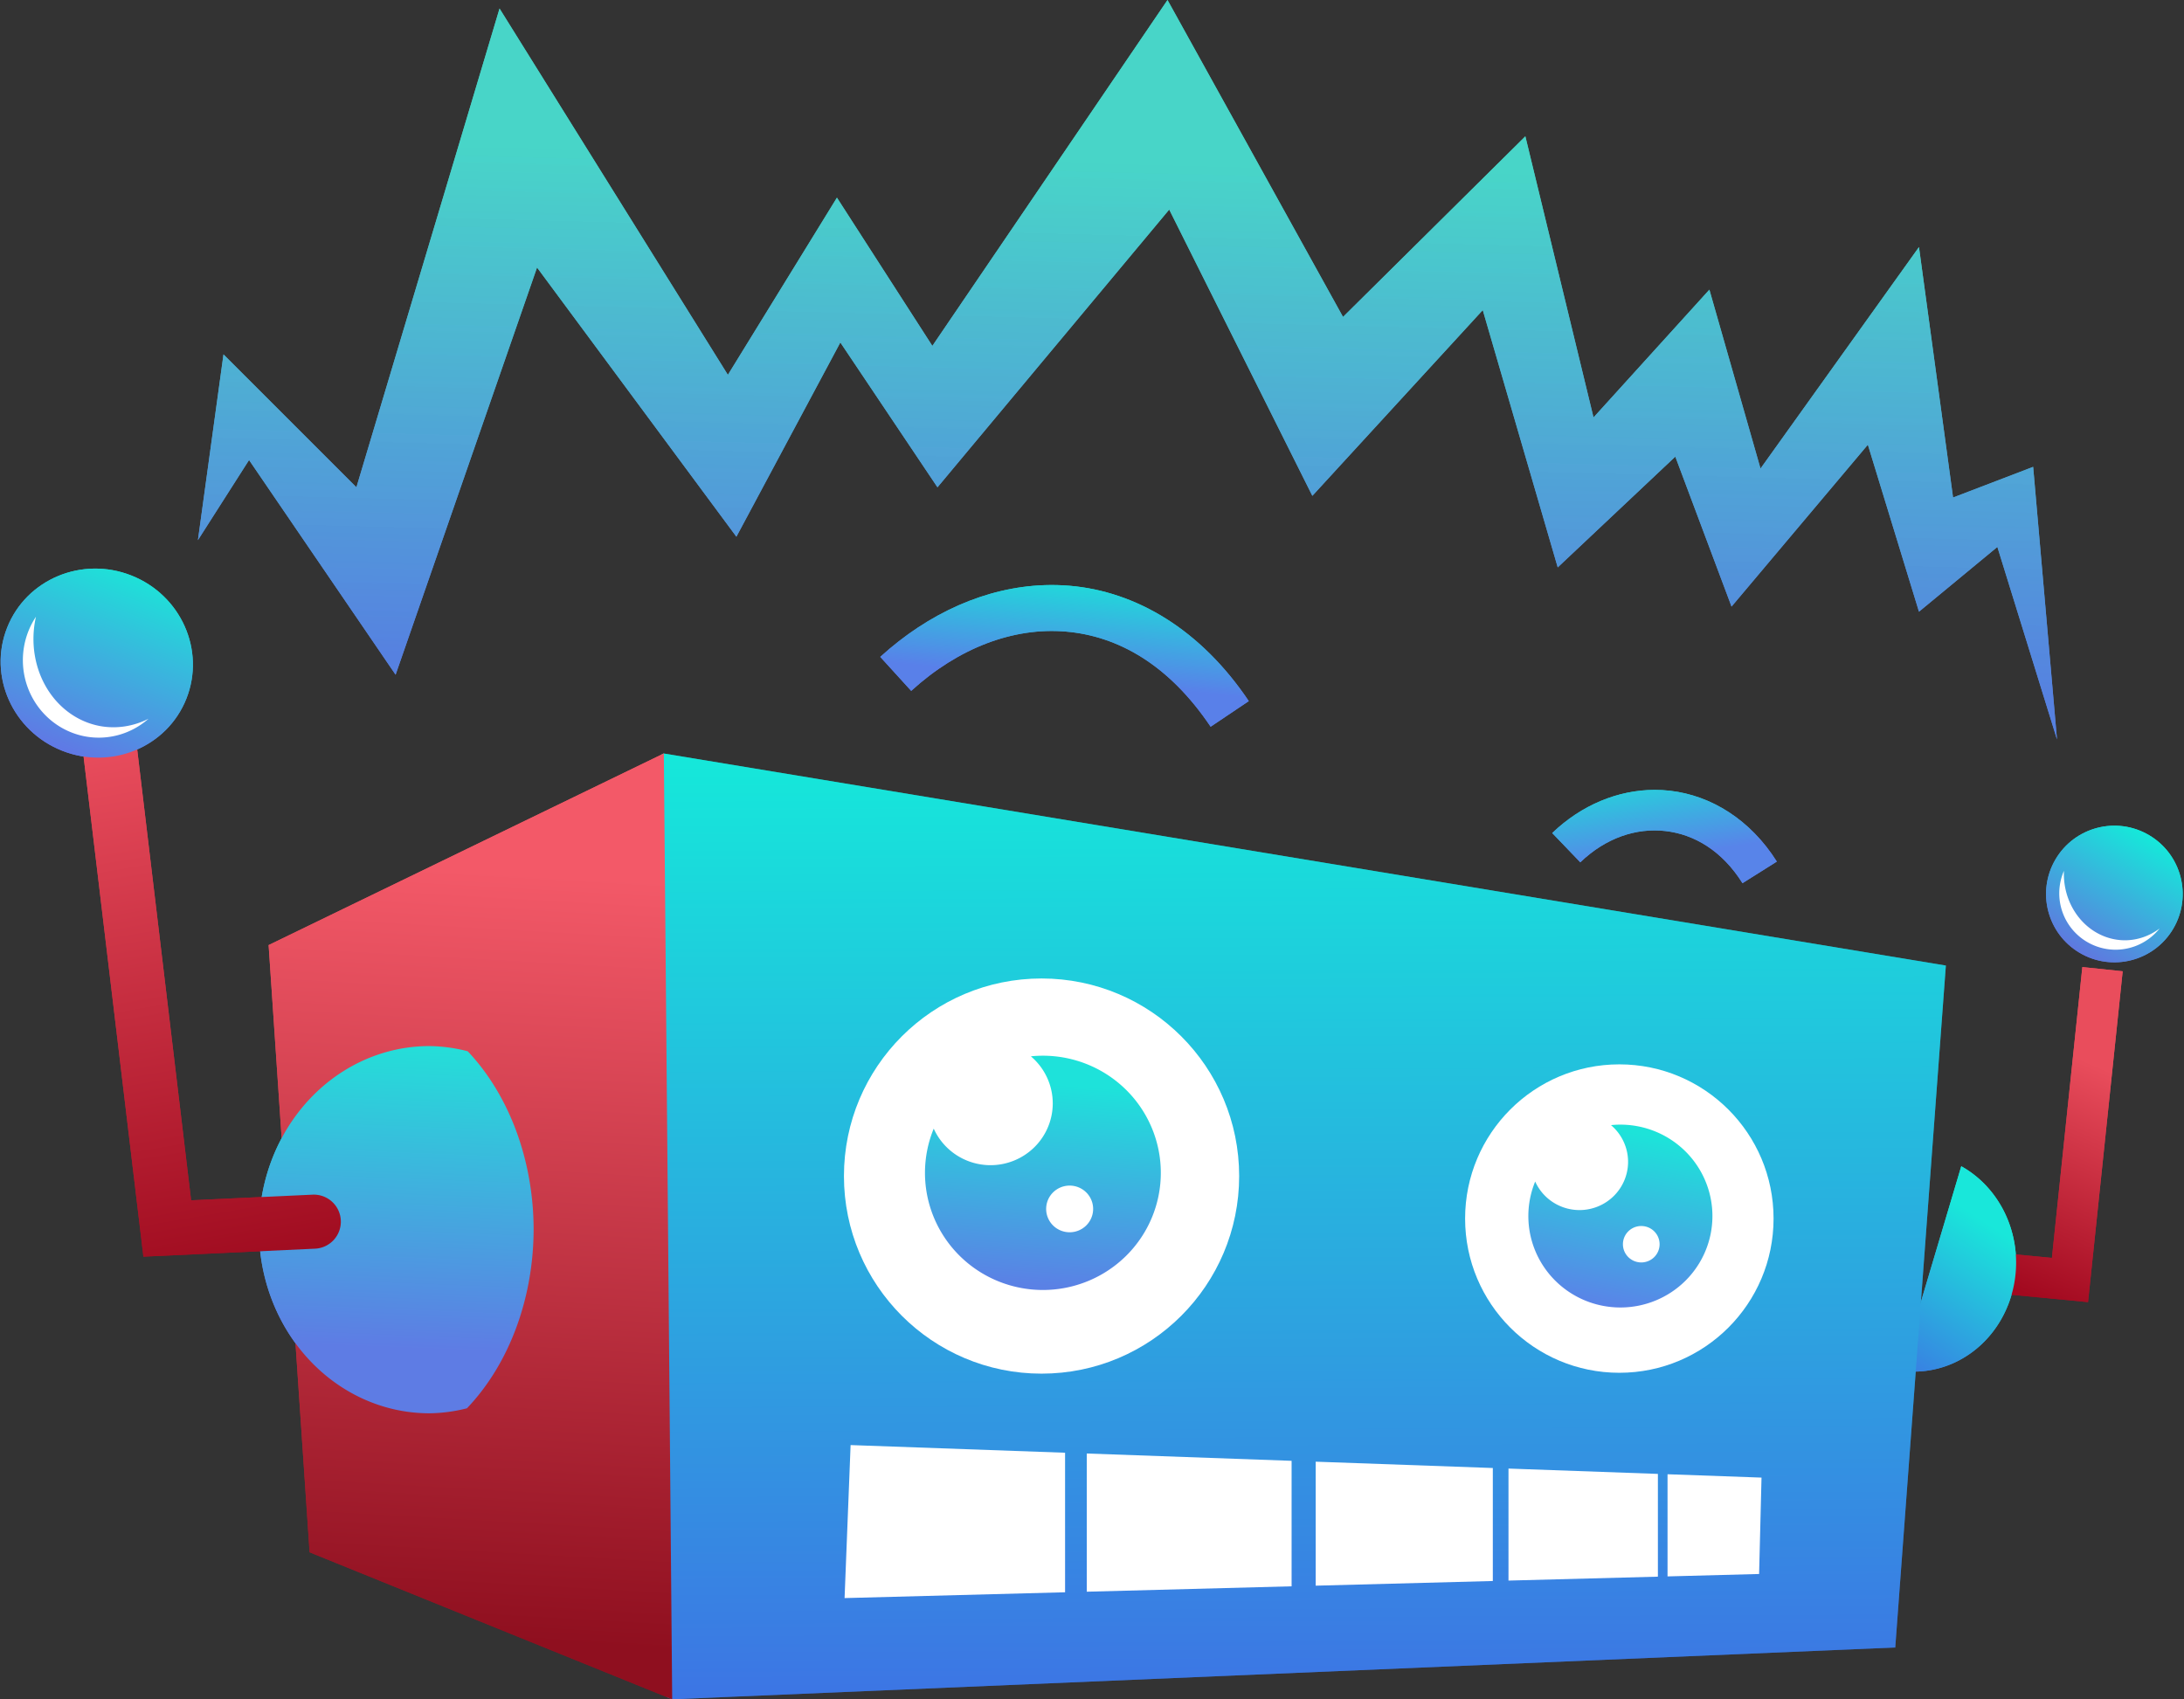 <?xml version="1.0" encoding="UTF-8" standalone="no"?>
<!-- Created with Inkscape (http://www.inkscape.org/) -->

<svg
   version="1.1"
   id="svg1"
   width="807.8"
   height="628.58"
   viewBox="0 0 807.8 628.58"
   sodipodi:docname="zylaah_autotrade.svg"
   inkscape:version="1.3 (0e150ed6c4, 2023-07-21)"
   inkscape:export-filename="zylaah_autotrade-inkscape.png"
   inkscape:export-xdpi="600"
   inkscape:export-ydpi="600"
   xmlns:inkscape="http://www.inkscape.org/namespaces/inkscape"
   xmlns:sodipodi="http://sodipodi.sourceforge.net/DTD/sodipodi-0.dtd"
   xmlns:xlink="http://www.w3.org/1999/xlink"
   xmlns="http://www.w3.org/2000/svg"
   xmlns:svg="http://www.w3.org/2000/svg">
  <rect x="0" y="0" width="807.8" height="628.58" fill="#333333" stroke="none"/>
  <defs
     id="defs1">
    <inkscape:path-effect
       effect="bspline"
       id="path-effect105"
       is_visible="true"
       lpeversion="1.3"
       weight="33.333"
       steps="2"
       helper_size="0"
       apply_no_weight="true"
       apply_with_weight="true"
       only_selected="false"
       uniform="false" />
    <inkscape:path-effect
       effect="bspline"
       id="path-effect103"
       is_visible="true"
       lpeversion="1.3"
       weight="33.333"
       steps="2"
       helper_size="0"
       apply_no_weight="true"
       apply_with_weight="true"
       only_selected="false"
       uniform="false" />
    <linearGradient
       id="linearGradient48"
       inkscape:collect="always">
      <stop
         style="stop-color:#1be3d9;stop-opacity:1;"
         offset="0"
         id="stop48" />
      <stop
         style="stop-color:#5a80e8;stop-opacity:1;"
         offset="1"
         id="stop49" />
    </linearGradient>
    <linearGradient
       id="linearGradient46"
       inkscape:collect="always">
      <stop
         style="stop-color:#1ce2da;stop-opacity:1;"
         offset="0"
         id="stop46" />
      <stop
         style="stop-color:#5980e5;stop-opacity:1;"
         offset="1"
         id="stop47" />
    </linearGradient>
    <linearGradient
       id="linearGradient44"
       inkscape:collect="always">
      <stop
         style="stop-color:#1ce0d8;stop-opacity:1;"
         offset="0"
         id="stop44" />
      <stop
         style="stop-color:#5884e9;stop-opacity:1;"
         offset="1"
         id="stop45" />
    </linearGradient>
    <linearGradient
       id="linearGradient42"
       inkscape:collect="always">
      <stop
         style="stop-color:#18e5d8;stop-opacity:1;"
         offset="0"
         id="stop42" />
      <stop
         style="stop-color:#5980e9;stop-opacity:1;"
         offset="1"
         id="stop43" />
    </linearGradient>
    <linearGradient
       id="linearGradient40"
       inkscape:collect="always">
      <stop
         style="stop-color:#19e7da;stop-opacity:1;"
         offset="0"
         id="stop40" />
      <stop
         style="stop-color:#3b77e3;stop-opacity:1;"
         offset="1"
         id="stop41" />
    </linearGradient>
    <linearGradient
       id="linearGradient38"
       inkscape:collect="always">
      <stop
         style="stop-color:#e94d5c;stop-opacity:1;"
         offset="0"
         id="stop38" />
      <stop
         style="stop-color:#a2091f;stop-opacity:1;"
         offset="1"
         id="stop39" />
    </linearGradient>
    <linearGradient
       id="linearGradient36"
       inkscape:collect="always">
      <stop
         style="stop-color:#15e9da;stop-opacity:1;"
         offset="0"
         id="stop36" />
      <stop
         style="stop-color:#5f78df;stop-opacity:1;"
         offset="1"
         id="stop37" />
    </linearGradient>
    <linearGradient
       id="linearGradient34"
       inkscape:collect="always">
      <stop
         style="stop-color:#1ee1d8;stop-opacity:1;"
         offset="0"
         id="stop34" />
      <stop
         style="stop-color:#6078e5;stop-opacity:1;"
         offset="1"
         id="stop35" />
    </linearGradient>
    <linearGradient
       id="linearGradient32"
       inkscape:collect="always">
      <stop
         style="stop-color:#eb4f5f;stop-opacity:1;"
         offset="0"
         id="stop32" />
      <stop
         style="stop-color:#9e0a1e;stop-opacity:1;"
         offset="1"
         id="stop33" />
    </linearGradient>
    <linearGradient
       id="linearGradient30"
       inkscape:collect="always">
      <stop
         style="stop-color:#22e2d8;stop-opacity:1;"
         offset="0"
         id="stop30" />
      <stop
         style="stop-color:#5e7ce4;stop-opacity:1;"
         offset="1"
         id="stop31" />
    </linearGradient>
    <linearGradient
       id="linearGradient28"
       inkscape:collect="always">
      <stop
         style="stop-color:#f35968;stop-opacity:1;"
         offset="0"
         id="stop28" />
      <stop
         style="stop-color:#8f0f1f;stop-opacity:1;"
         offset="1"
         id="stop29" />
    </linearGradient>
    <linearGradient
       id="linearGradient26"
       inkscape:collect="always">
      <stop
         style="stop-color:#15e9da;stop-opacity:1;"
         offset="0"
         id="stop26" />
      <stop
         style="stop-color:#4168e5;stop-opacity:1;"
         offset="1"
         id="stop27" />
    </linearGradient>
    <linearGradient
       id="linearGradient24"
       inkscape:collect="always">
      <stop
         style="stop-color:#48d6c9;stop-opacity:0.929;"
         offset="0"
         id="stop24" />
      <stop
         style="stop-color:#5681e0;stop-opacity:1;"
         offset="1"
         id="stop25" />
    </linearGradient>
    <linearGradient
       inkscape:collect="always"
       xlink:href="#linearGradient34"
       id="linearGradient105"
       gradientUnits="userSpaceOnUse"
       gradientTransform="translate(-2494.348,-211.175)"
       x1="1773.24"
       y1="243.412"
       x2="1842.923"
       y2="243.412" />
    <linearGradient
       inkscape:collect="always"
       xlink:href="#linearGradient32"
       id="linearGradient106"
       gradientUnits="userSpaceOnUse"
       x1="1802.014"
       y1="265.868"
       x2="1766.552"
       y2="473.856"
       gradientTransform="matrix(-1,0,0,1,2090.359,-869.767)" />
    <linearGradient
       inkscape:collect="always"
       xlink:href="#linearGradient30"
       id="linearGradient107"
       gradientUnits="userSpaceOnUse"
       x1="1686.592"
       y1="381.126"
       x2="1691.113"
       y2="497.095"
       gradientTransform="matrix(-1,0,0,1,2090.359,-869.767)" />
    <linearGradient
       inkscape:collect="always"
       xlink:href="#linearGradient28"
       id="linearGradient108"
       gradientUnits="userSpaceOnUse"
       x1="1660.032"
       y1="320.481"
       x2="1676.204"
       y2="604.1"
       gradientTransform="matrix(-1,0,0,1,2090.359,-869.767)" />
    <linearGradient
       inkscape:collect="always"
       xlink:href="#linearGradient42"
       id="linearGradient109"
       gradientUnits="userSpaceOnUse"
       x1="1446.023"
       y1="209.207"
       x2="1449.975"
       y2="249.544"
       gradientTransform="matrix(-1,0,0,1,2090.359,-869.767)" />
    <linearGradient
       inkscape:collect="always"
       xlink:href="#linearGradient44"
       id="linearGradient110"
       gradientUnits="userSpaceOnUse"
       x1="1233.069"
       y1="281.073"
       x2="1227.909"
       y2="315.108"
       gradientTransform="matrix(-1,0,0,1,2090.359,-869.767)" />
    <linearGradient
       inkscape:collect="always"
       xlink:href="#linearGradient46"
       id="linearGradient111"
       gradientUnits="userSpaceOnUse"
       x1="1452.089"
       y1="399.175"
       x2="1457.384"
       y2="473.547"
       gradientTransform="matrix(-1,0,0,1,2090.359,-869.767)" />
    <linearGradient
       inkscape:collect="always"
       xlink:href="#linearGradient48"
       id="linearGradient112"
       gradientUnits="userSpaceOnUse"
       x1="1235.462"
       y1="417.683"
       x2="1248.08"
       y2="483.23"
       gradientTransform="matrix(-1,0,0,1,2090.359,-869.767)" />
    <linearGradient
       inkscape:collect="always"
       xlink:href="#linearGradient24"
       id="linearGradient113"
       gradientUnits="userSpaceOnUse"
       x1="439.765"
       y1="103.602"
       x2="444.625"
       y2="292.564" />
    <linearGradient
       inkscape:collect="always"
       xlink:href="#linearGradient36"
       id="linearGradient114"
       gradientUnits="userSpaceOnUse"
       gradientTransform="translate(-2048.886,285.097)"
       x1="1035.826"
       y1="328.553"
       x2="1086.388"
       y2="328.553" />
    <linearGradient
       inkscape:collect="always"
       xlink:href="#linearGradient40"
       id="linearGradient116"
       gradientUnits="userSpaceOnUse"
       x1="1111.789"
       y1="448.582"
       x2="1148.269"
       y2="504.045"
       gradientTransform="matrix(-1,0,0,1,2090.359,-869.767)" />
    <linearGradient
       inkscape:collect="always"
       xlink:href="#linearGradient38"
       id="linearGradient117"
       gradientUnits="userSpaceOnUse"
       x1="1067.333"
       y1="392.588"
       x2="1102.428"
       y2="473.262"
       gradientTransform="matrix(-1,0,0,1,2090.359,-869.767)" />
    <linearGradient
       inkscape:collect="always"
       xlink:href="#linearGradient34"
       id="linearGradient118"
       gradientUnits="userSpaceOnUse"
       gradientTransform="translate(-2494.348,-211.175)"
       x1="1773.24"
       y1="243.412"
       x2="1842.923"
       y2="243.412" />
    <linearGradient
       inkscape:collect="always"
       xlink:href="#linearGradient32"
       id="linearGradient119"
       gradientUnits="userSpaceOnUse"
       x1="1802.014"
       y1="265.868"
       x2="1766.552"
       y2="473.856"
       gradientTransform="matrix(-1,0,0,1,2090.359,-869.767)" />
    <linearGradient
       inkscape:collect="always"
       xlink:href="#linearGradient30"
       id="linearGradient120"
       gradientUnits="userSpaceOnUse"
       x1="1686.592"
       y1="381.126"
       x2="1691.113"
       y2="497.095"
       gradientTransform="matrix(-1,0,0,1,2090.359,-869.767)" />
    <linearGradient
       inkscape:collect="always"
       xlink:href="#linearGradient28"
       id="linearGradient121"
       gradientUnits="userSpaceOnUse"
       x1="1660.032"
       y1="320.481"
       x2="1676.204"
       y2="604.1"
       gradientTransform="matrix(-1,0,0,1,2090.359,-869.767)" />
    <linearGradient
       inkscape:collect="always"
       xlink:href="#linearGradient42"
       id="linearGradient122"
       gradientUnits="userSpaceOnUse"
       x1="1446.023"
       y1="209.207"
       x2="1449.975"
       y2="249.544"
       gradientTransform="matrix(-1,0,0,1,2090.359,-869.767)" />
    <linearGradient
       inkscape:collect="always"
       xlink:href="#linearGradient44"
       id="linearGradient123"
       gradientUnits="userSpaceOnUse"
       x1="1233.069"
       y1="281.073"
       x2="1227.909"
       y2="315.108"
       gradientTransform="matrix(-1,0,0,1,2090.359,-869.767)" />
    <linearGradient
       inkscape:collect="always"
       xlink:href="#linearGradient46"
       id="linearGradient124"
       gradientUnits="userSpaceOnUse"
       x1="1452.089"
       y1="399.175"
       x2="1457.384"
       y2="473.547"
       gradientTransform="matrix(-1,0,0,1,2090.359,-869.767)" />
    <linearGradient
       inkscape:collect="always"
       xlink:href="#linearGradient48"
       id="linearGradient125"
       gradientUnits="userSpaceOnUse"
       x1="1235.462"
       y1="417.683"
       x2="1248.08"
       y2="483.23"
       gradientTransform="matrix(-1,0,0,1,2090.359,-869.767)" />
    <linearGradient
       inkscape:collect="always"
       xlink:href="#linearGradient24"
       id="linearGradient126"
       gradientUnits="userSpaceOnUse"
       x1="439.765"
       y1="103.602"
       x2="444.625"
       y2="292.564" />
    <linearGradient
       inkscape:collect="always"
       xlink:href="#linearGradient36"
       id="linearGradient127"
       gradientUnits="userSpaceOnUse"
       gradientTransform="translate(-2048.886,285.097)"
       x1="1035.826"
       y1="328.553"
       x2="1086.388"
       y2="328.553" />
    <linearGradient
       inkscape:collect="always"
       xlink:href="#linearGradient26"
       id="linearGradient128"
       gradientUnits="userSpaceOnUse"
       x1="1394.92"
       y1="328.229"
       x2="1365.824"
       y2="650.926"
       gradientTransform="matrix(-1,0,0,1,2090.359,-869.767)" />
    <linearGradient
       inkscape:collect="always"
       xlink:href="#linearGradient40"
       id="linearGradient129"
       gradientUnits="userSpaceOnUse"
       x1="1111.789"
       y1="448.582"
       x2="1148.269"
       y2="504.045"
       gradientTransform="matrix(-1,0,0,1,2090.359,-869.767)" />
    <linearGradient
       inkscape:collect="always"
       xlink:href="#linearGradient38"
       id="linearGradient130"
       gradientUnits="userSpaceOnUse"
       x1="1067.333"
       y1="392.588"
       x2="1102.428"
       y2="473.262"
       gradientTransform="matrix(-1,0,0,1,2090.359,-869.767)" />
    <linearGradient
       inkscape:collect="always"
       xlink:href="#linearGradient26"
       id="linearGradient132"
       x1="669.953"
       y1="-595.381"
       x2="668.208"
       y2="-204.978"
       gradientUnits="userSpaceOnUse"
       gradientTransform="matrix(-1,0,0,1,1301.266,0)" />
  </defs>
  <sodipodi:namedview
     id="namedview1"
     pagecolor="#ffffff"
     bordercolor="#666666"
     borderopacity="1.0"
     inkscape:showpageshadow="2"
     inkscape:pageopacity="0.0"
     inkscape:pagecheckerboard="0"
     inkscape:deskcolor="#d1d1d1"
     inkscape:zoom="0.19832892"
     inkscape:cx="-1003.3837"
     inkscape:cy="-1116.8316"
     inkscape:window-width="1920"
     inkscape:window-height="1057"
     inkscape:window-x="-8"
     inkscape:window-y="-8"
     inkscape:window-maximized="1"
     inkscape:current-layer="g130" />
  <g
     inkscape:groupmode="layer"
     id="layer1"
     inkscape:label="line"
     transform="translate(-246.733,871.658)">
    <g
       id="g130">
      <path
         style="color:#000000;fill:url(#linearGradient130);-inkscape-stroke:none"
         d="m 1016.931,-513.937 14.92,1.562 -12.809,122.375 -39.934,-3.828 1.432,-14.932 25.133,2.41 z"
         id="path75"
         inkscape:export-filename=".\zylaah-autotrade-exp.svg"
         inkscape:export-xdpi="600"
         inkscape:export-ydpi="600" />
      <path
         id="path76"
         style="fill:url(#linearGradient129);fill-opacity:1;stroke:none;stroke-width:3.78;stroke-linejoin:round;stroke-dashoffset:192.907;stroke-opacity:1;paint-order:stroke fill markers"
         d="m 972.149,-440.262 a 37.816,40.337 0 0 1 20.287,35.631 37.816,40.337 0 0 1 -37.816,40.338 37.816,40.337 0 0 1 -4.967,-0.381 z" />
      <path
         id="path77"
         style="fill:url(#linearGradient128);fill-opacity:0.481;stroke:none;stroke-width:1px;stroke-linecap:butt;stroke-linejoin:miter;stroke-opacity:1"
         d="m 492.266,-592.93 474.188,78.436 -18.719,252.248 -452.35,19.164 -2.031,-0.822 v -0.002 l -2.018,-348.572 z" />
      <circle
         style="fill:url(#linearGradient127);stroke:none;stroke-width:3.445;stroke-linejoin:round;stroke-dashoffset:192.907;stroke-opacity:1;paint-order:stroke fill markers"
         id="circle77"
         cx="-987.779"
         cy="613.65"
         r="25.281"
         transform="matrix(-0.506,0.862,0.862,0.506,0,0)" />
      <path
         style="fill:url(#linearGradient126);fill-opacity:1;stroke:none;stroke-width:1px;stroke-linecap:butt;stroke-linejoin:miter;stroke-opacity:1"
         d="m 104.624,317.024 c 0,0 22.059,-71.22 22.059,-71.22 0,0 28.992,23.95 28.992,23.95 0,0 18.908,-61.766 18.908,-61.766 0,0 50.421,59.875 50.421,59.875 0,0 20.799,-55.463 20.799,-55.463 0,0 43.488,40.967 43.488,40.967 0,0 27.732,-95.17 27.732,-95.17 0,0 63.027,68.699 63.027,68.699 0,0 52.942,-105.885 52.942,-105.885 0,0 85.716,102.733 85.716,102.733 0,0 35.925,-53.573 35.925,-53.573 0,0 38.446,71.85 38.446,71.85 0,0 73.741,-99.582 73.741,-99.582 0,0 52.312,150.634 52.312,150.634 0,0 54.203,-79.414 54.203,-79.414 0,0 18.908,29.623 18.908,29.623 0,0 -9.454,-68.699 -9.454,-68.699 0,0 -49.161,49.161 -49.161,49.161 0,0 -52.942,-177.105 -52.942,-177.105 0,0 -84.456,135.507 -84.456,135.507 0,0 -40.337,-65.548 -40.337,-65.548 0,0 -35.295,54.833 -35.295,54.833 0,0 -86.977,-127.944 -86.977,-127.944 0,0 -64.917,117.229 -64.917,117.229 0,0 -67.438,-66.808 -67.438,-66.808 0,0 -25.211,103.994 -25.211,103.994 0,0 -42.858,-47.27 -42.858,-47.27 0,0 -18.908,66.178 -18.908,66.178 0,0 -58.615,-81.935 -58.615,-81.935 0,0 -12.605,92.649 -12.605,92.649 0,0 -29.623,-11.345 -29.623,-11.345 z"
         id="path78"
         transform="matrix(-1,0,0,1,1112.186,-915.146)"
         inkscape:original-d="m 104.62418,317.02386 c 0,0 22.05931,-71.22007 22.05931,-71.22007 0,0 28.99224,23.95011 28.99224,23.95011 0,0 18.90798,-61.76608 18.90798,-61.76608 0,0 50.42129,59.87528 50.42129,59.87528 0,0 20.79879,-55.46342 20.79879,-55.46342 0,0 43.48836,40.9673 43.48836,40.9673 0,0 27.73171,-95.17018 27.73171,-95.17018 0,0 63.02661,68.699 63.02661,68.699 0,0 52.94235,-105.88471 52.94235,-105.88471 0,0 85.71619,102.73338 85.71619,102.73338 0,0 35.92517,-53.57262 35.92517,-53.57262 0,0 38.44624,71.85034 38.44624,71.85034 0,0 73.74113,-99.58205 73.74113,-99.58205 0,0 52.31209,150.6336 52.31209,150.6336 0,0 54.20289,-79.41353 54.20289,-79.41353 0,0 18.90798,29.62251 18.90798,29.62251 0,0 -9.45399,-68.69901 -9.45399,-68.69901 0,0 -49.16076,49.16076 -49.16076,49.16076 0,0 -52.94235,-177.104777 -52.94235,-177.104777 0,0 -84.45566,135.507217 -84.45566,135.507217 0,0 -40.33703,-65.54768 -40.33703,-65.54768 0,0 -35.29491,54.83315 -35.29491,54.83315 0,0 -86.97672,-127.944018 -86.97672,-127.944018 0,0 -64.91741,117.229498 -64.91741,117.229498 0,0 -67.43848,-66.808208 -67.43848,-66.808208 0,0 -25.21064,103.993908 -25.21064,103.993908 0,0 -42.8581,-47.26996 -42.8581,-47.26996 0,0 -18.90798,66.17794 -18.90798,66.17794 0,0 -58.61475,-81.93459 -58.61475,-81.93459 0,0 -12.60532,92.64912 -12.60532,92.64912 0,0 -29.62251,-11.34479 -29.62251,-11.34479 z"
         inkscape:path-effect="#path-effect103" />
      <circle
         style="fill:#ffffff;fill-opacity:1;stroke:none;stroke-width:14.118;stroke-linecap:round;stroke-linejoin:round;stroke-dasharray:none;stroke-dashoffset:192.907;stroke-opacity:1;paint-order:stroke fill markers"
         id="circle78"
         cx="-845.678"
         cy="-420.903"
         r="57.045"
         transform="scale(-1,1)" />
      <path
         id="path79"
         style="fill:url(#linearGradient125);fill-opacity:0.992;stroke:none;stroke-width:16.823;stroke-linecap:round;stroke-linejoin:round;stroke-dasharray:none;stroke-dashoffset:192.907;stroke-opacity:1;paint-order:stroke fill markers"
         d="m 846.067,-455.65 a 34.041,33.818 0 0 1 34.041,33.818 34.041,33.818 0 0 1 -34.041,33.818 34.041,33.818 0 0 1 -34.041,-33.818 34.041,33.818 0 0 1 2.525,-12.77 17.969,17.852 0 0 0 16.391,10.557 17.969,17.852 0 0 0 17.969,-17.852 17.969,17.852 0 0 0 -6.316,-13.574 34.041,33.818 0 0 1 3.473,-0.18 z m 7.721,37.5 a 6.782,6.738 0 0 0 -6.781,6.738 6.782,6.738 0 0 0 6.781,6.736 6.782,6.738 0 0 0 6.783,-6.736 6.782,6.738 0 0 0 -6.783,-6.738 z" />
      <circle
         style="fill:none;fill-opacity:0.469;stroke:none;stroke-width:4.82;stroke-linejoin:round;stroke-dashoffset:192.907;stroke-opacity:1;paint-order:stroke fill markers"
         id="circle79"
         cx="-283.226"
         cy="-626.498"
         r="35.365"
         transform="scale(-1,1)" />
      <circle
         style="fill:#ffffff;fill-opacity:1;stroke:none;stroke-width:18.089;stroke-linecap:round;stroke-linejoin:round;stroke-dasharray:none;stroke-dashoffset:192.907;stroke-opacity:1;paint-order:stroke fill markers"
         id="circle80"
         cx="-631.974"
         cy="-436.628"
         r="73.089"
         transform="scale(-1,1)" />
      <path
         id="path80"
         style="fill:url(#linearGradient124);fill-opacity:0.992;stroke:none;stroke-width:21.554;stroke-linecap:round;stroke-linejoin:round;stroke-dasharray:none;stroke-dashoffset:192.907;stroke-opacity:1;paint-order:stroke fill markers"
         d="m 632.471,-481.148 a 43.615,43.329 0 0 1 43.615,43.33 43.615,43.329 0 0 1 -43.615,43.33 43.615,43.329 0 0 1 -43.615,-43.33 43.615,43.329 0 0 1 3.236,-16.361 23.023,22.872 0 0 0 21,13.526 23.023,22.872 0 0 0 23.023,-22.872 23.023,22.872 0 0 0 -8.093,-17.392 43.615,43.329 0 0 1 4.449,-0.23 z m 9.892,48.047 a 8.689,8.632 0 0 0 -8.688,8.633 8.689,8.632 0 0 0 8.688,8.631 8.689,8.632 0 0 0 8.691,-8.631 8.689,8.632 0 0 0 -8.691,-8.633 z" />
      <path
         id="path81"
         style="fill:#ffffff;fill-opacity:1;stroke:none;stroke-width:1px;stroke-linecap:butt;stroke-linejoin:miter;stroke-opacity:1"
         d="m 561.345,-337.119 79.328,2.834 v 51.617 l -81.557,2.148 z m 87.35,3.119 75.764,2.707 v 46.418 l -75.764,1.996 z m 84.676,3.025 65.514,2.34 v 41.799 l -65.514,1.727 z m 71.307,2.545 55.264,1.975 v 38.01 l -55.264,1.455 z m 58.828,2.102 34.762,1.242 -0.891,35.654 -33.871,0.893 z" />
      <path
         style="color:#000000;fill:url(#linearGradient123);-inkscape-stroke:none"
         d="m 858.643,-579.476 c 1.922,-0.007 3.843,0.097 5.756,0.314 15.302,1.744 29.834,10.786 39.531,26.209 l -12.699,7.984 c -7.566,-12.033 -17.855,-18.073 -28.531,-19.289 -10.676,-1.216 -21.962,2.449 -31.461,11.568 l -10.387,-10.822 c 10.846,-10.412 24.337,-15.919 37.791,-15.965 z"
         id="path82" />
      <path
         style="color:#000000;fill:url(#linearGradient122);-inkscape-stroke:none"
         d="m 633.081,-655.211 c 3.082,-0.104 6.168,-0.029 9.252,0.23 24.67,2.079 48.536,16.23 66.291,42.664 l -14.111,9.479 c -15.453,-23.007 -34.326,-33.577 -53.607,-35.201 -19.281,-1.625 -39.555,5.926 -57.148,21.938 l -11.441,-12.572 c 17.902,-16.292 39.195,-25.806 60.766,-26.537 z"
         id="path83" />
      <path
         id="path84"
         style="fill:#ffffff;fill-opacity:1;stroke:none;stroke-width:2.843;stroke-linejoin:round;stroke-dashoffset:192.907;stroke-opacity:1;paint-order:stroke fill markers"
         d="m 1010.126,-549.523 a 22.607,24.556 0 0 0 -0.025,1.123 22.607,24.556 0 0 0 22.605,24.557 22.607,24.556 0 0 0 12.805,-4.373 20.859,20.859 0 0 1 -16.258,7.861 20.859,20.859 0 0 1 -20.859,-20.859 20.859,20.859 0 0 1 1.732,-8.309 z" />
      <path
         id="path85"
         style="fill:url(#linearGradient121);fill-opacity:1;stroke:none;stroke-width:1px;stroke-linecap:butt;stroke-linejoin:miter;stroke-opacity:1"
         d="m 492.27,-592.952 3.087,349.874 -134.116,-54.377 -15.154,-224.615 z"
         sodipodi:nodetypes="ccccc" />
      <path
         id="path86"
         style="fill:url(#linearGradient120);fill-opacity:1;stroke:none;stroke-width:3.503;stroke-linejoin:round;stroke-dashoffset:192.907;stroke-opacity:1;paint-order:stroke fill markers"
         d="m 405.536,-484.707 a 63.013,67.916 0 0 1 14.203,1.92 67.754,86.031 0 0 1 24.365,65.865 67.754,86.031 0 0 1 -24.662,66.199 63.013,67.916 0 0 1 -13.906,1.848 63.013,67.916 0 0 1 -63.014,-67.916 63.013,67.916 0 0 1 63.014,-67.916 z" />
      <path
         style="color:#000000;fill:url(#linearGradient119);stroke-linecap:round;-inkscape-stroke:none"
         d="m 284.72,-616.875 a 10,10 0 0 1 11.117,8.74 l 21.586,180.477 44.912,-2.088 a 10,10 0 0 1 10.455,9.523 10,10 0 0 1 -9.525,10.455 l -63.492,2.953 -23.795,-198.945 a 10,10 0 0 1 8.742,-11.115 z"
         id="path87" />
      <ellipse
         style="fill:url(#linearGradient118);stroke:none;stroke-width:20.684;stroke-linecap:round;stroke-linejoin:round;stroke-dasharray:none;stroke-dashoffset:192.907;stroke-opacity:1;paint-order:stroke fill markers"
         id="ellipse87"
         cx="-686.267"
         cy="32.237"
         rx="34.841"
         ry="35.653"
         inkscape:label="path22"
         transform="matrix(-0.368,0.93,0.93,0.368,0,0)" />
      <path
         id="path88"
         style="fill:#ffffff;fill-opacity:1;stroke:none;stroke-width:3.871;stroke-linejoin:round;stroke-dashoffset:192.907;stroke-opacity:1;paint-order:stroke fill markers"
         d="m 260.033,-643.525 a 30.506,33.743 8.625 0 0 -0.312,1.511 30.506,33.743 8.625 0 0 23.875,38.902 30.506,33.743 8.625 0 0 18.06,-2.671 28.133,28.678 0 0 1 -23.504,6.511 28.133,28.678 0 0 1 -22.478,-33.464 28.133,28.678 0 0 1 4.358,-10.79 z" />
      <path
         style="color:#000000;fill:url(#linearGradient117);-inkscape-stroke:none"
         d="m 1016.931,-513.937 14.92,1.562 -12.809,122.375 -39.934,-3.828 1.432,-14.932 25.133,2.41 z"
         id="path89" />
      <path
         id="path90"
         style="fill:url(#linearGradient116);fill-opacity:1;stroke:none;stroke-width:3.78;stroke-linejoin:round;stroke-dashoffset:192.907;stroke-opacity:1;paint-order:stroke fill markers"
         d="m 972.149,-440.262 a 37.816,40.337 0 0 1 20.287,35.631 37.816,40.337 0 0 1 -37.816,40.338 37.816,40.337 0 0 1 -4.967,-0.381 z" />
      <path
         id="path91"
         style="opacity:1;fill:url(#linearGradient132);fill-opacity:1;stroke:none;stroke-width:1px;stroke-linecap:butt;stroke-linejoin:miter;stroke-opacity:1"
         d="m 492.266,-592.93 474.188,78.436 -18.719,252.248 -452.35,19.164 -2.031,-0.822 v -0.002 l -2.018,-348.572 z" />
      <circle
         style="fill:url(#linearGradient114);stroke:none;stroke-width:3.445;stroke-linejoin:round;stroke-dashoffset:192.907;stroke-opacity:1;paint-order:stroke fill markers"
         id="circle91"
         cx="-987.779"
         cy="613.65"
         r="25.281"
         transform="matrix(-0.506,0.862,0.862,0.506,0,0)" />
      <path
         style="fill:url(#linearGradient113);fill-opacity:1;stroke:none;stroke-width:1px;stroke-linecap:butt;stroke-linejoin:miter;stroke-opacity:1"
         d="m 104.624,317.024 c 0,0 22.059,-71.22 22.059,-71.22 0,0 28.992,23.95 28.992,23.95 0,0 18.908,-61.766 18.908,-61.766 0,0 50.421,59.875 50.421,59.875 0,0 20.799,-55.463 20.799,-55.463 0,0 43.488,40.967 43.488,40.967 0,0 27.732,-95.17 27.732,-95.17 0,0 63.027,68.699 63.027,68.699 0,0 52.942,-105.885 52.942,-105.885 0,0 85.716,102.733 85.716,102.733 0,0 35.925,-53.573 35.925,-53.573 0,0 38.446,71.85 38.446,71.85 0,0 73.741,-99.582 73.741,-99.582 0,0 52.312,150.634 52.312,150.634 0,0 54.203,-79.414 54.203,-79.414 0,0 18.908,29.623 18.908,29.623 0,0 -9.454,-68.699 -9.454,-68.699 0,0 -49.161,49.161 -49.161,49.161 0,0 -52.942,-177.105 -52.942,-177.105 0,0 -84.456,135.507 -84.456,135.507 0,0 -40.337,-65.548 -40.337,-65.548 0,0 -35.295,54.833 -35.295,54.833 0,0 -86.977,-127.944 -86.977,-127.944 0,0 -64.917,117.229 -64.917,117.229 0,0 -67.438,-66.808 -67.438,-66.808 0,0 -25.211,103.994 -25.211,103.994 0,0 -42.858,-47.27 -42.858,-47.27 0,0 -18.908,66.178 -18.908,66.178 0,0 -58.615,-81.935 -58.615,-81.935 0,0 -12.605,92.649 -12.605,92.649 0,0 -29.623,-11.345 -29.623,-11.345 z"
         id="path92"
         transform="matrix(-1,0,0,1,1112.186,-915.146)"
         inkscape:original-d="m 104.62418,317.02386 c 0,0 22.05931,-71.22007 22.05931,-71.22007 0,0 28.99224,23.95011 28.99224,23.95011 0,0 18.90798,-61.76608 18.90798,-61.76608 0,0 50.42129,59.87528 50.42129,59.87528 0,0 20.79879,-55.46342 20.79879,-55.46342 0,0 43.48836,40.9673 43.48836,40.9673 0,0 27.73171,-95.17018 27.73171,-95.17018 0,0 63.02661,68.699 63.02661,68.699 0,0 52.94235,-105.88471 52.94235,-105.88471 0,0 85.71619,102.73338 85.71619,102.73338 0,0 35.92517,-53.57262 35.92517,-53.57262 0,0 38.44624,71.85034 38.44624,71.85034 0,0 73.74113,-99.58205 73.74113,-99.58205 0,0 52.31209,150.6336 52.31209,150.6336 0,0 54.20289,-79.41353 54.20289,-79.41353 0,0 18.90798,29.62251 18.90798,29.62251 0,0 -9.45399,-68.69901 -9.45399,-68.69901 0,0 -49.16076,49.16076 -49.16076,49.16076 0,0 -52.94235,-177.104777 -52.94235,-177.104777 0,0 -84.45566,135.507217 -84.45566,135.507217 0,0 -40.33703,-65.54768 -40.33703,-65.54768 0,0 -35.29491,54.83315 -35.29491,54.83315 0,0 -86.97672,-127.944018 -86.97672,-127.944018 0,0 -64.91741,117.229498 -64.91741,117.229498 0,0 -67.43848,-66.808208 -67.43848,-66.808208 0,0 -25.21064,103.993908 -25.21064,103.993908 0,0 -42.8581,-47.26996 -42.8581,-47.26996 0,0 -18.90798,66.17794 -18.90798,66.17794 0,0 -58.61475,-81.93459 -58.61475,-81.93459 0,0 -12.60532,92.64912 -12.60532,92.64912 0,0 -29.62251,-11.34479 -29.62251,-11.34479 z"
         inkscape:path-effect="#path-effect105" />
      <circle
         style="fill:#ffffff;fill-opacity:1;stroke:none;stroke-width:14.118;stroke-linecap:round;stroke-linejoin:round;stroke-dasharray:none;stroke-dashoffset:192.907;stroke-opacity:1;paint-order:stroke fill markers"
         id="circle92"
         cx="-845.678"
         cy="-420.903"
         r="57.045"
         transform="scale(-1,1)" />
      <path
         id="path93"
         style="fill:url(#linearGradient112);fill-opacity:0.992;stroke:none;stroke-width:16.823;stroke-linecap:round;stroke-linejoin:round;stroke-dasharray:none;stroke-dashoffset:192.907;stroke-opacity:1;paint-order:stroke fill markers"
         d="m 846.067,-455.65 a 34.041,33.818 0 0 1 34.041,33.818 34.041,33.818 0 0 1 -34.041,33.818 34.041,33.818 0 0 1 -34.041,-33.818 34.041,33.818 0 0 1 2.525,-12.77 17.969,17.852 0 0 0 16.391,10.557 17.969,17.852 0 0 0 17.969,-17.852 17.969,17.852 0 0 0 -6.316,-13.574 34.041,33.818 0 0 1 3.473,-0.18 z m 7.721,37.5 a 6.782,6.738 0 0 0 -6.781,6.738 6.782,6.738 0 0 0 6.781,6.736 6.782,6.738 0 0 0 6.783,-6.736 6.782,6.738 0 0 0 -6.783,-6.738 z" />
      <circle
         style="fill:none;fill-opacity:0.469;stroke:none;stroke-width:4.82;stroke-linejoin:round;stroke-dashoffset:192.907;stroke-opacity:1;paint-order:stroke fill markers"
         id="circle93"
         cx="-283.226"
         cy="-626.498"
         r="35.365"
         transform="scale(-1,1)" />
      <circle
         style="fill:#ffffff;fill-opacity:1;stroke:none;stroke-width:18.089;stroke-linecap:round;stroke-linejoin:round;stroke-dasharray:none;stroke-dashoffset:192.907;stroke-opacity:1;paint-order:stroke fill markers"
         id="circle94"
         cx="-631.974"
         cy="-436.628"
         r="73.089"
         transform="scale(-1,1)" />
      <path
         id="path94"
         style="fill:url(#linearGradient111);fill-opacity:0.992;stroke:none;stroke-width:21.554;stroke-linecap:round;stroke-linejoin:round;stroke-dasharray:none;stroke-dashoffset:192.907;stroke-opacity:1;paint-order:stroke fill markers"
         d="m 632.471,-481.148 a 43.615,43.329 0 0 1 43.615,43.33 43.615,43.329 0 0 1 -43.615,43.33 43.615,43.329 0 0 1 -43.615,-43.33 43.615,43.329 0 0 1 3.236,-16.361 23.023,22.872 0 0 0 21,13.526 23.023,22.872 0 0 0 23.023,-22.872 23.023,22.872 0 0 0 -8.093,-17.392 43.615,43.329 0 0 1 4.449,-0.23 z m 9.892,48.047 a 8.689,8.632 0 0 0 -8.688,8.633 8.689,8.632 0 0 0 8.688,8.631 8.689,8.632 0 0 0 8.691,-8.631 8.689,8.632 0 0 0 -8.691,-8.633 z" />
      <path
         id="path95"
         style="fill:#ffffff;fill-opacity:1;stroke:none;stroke-width:1px;stroke-linecap:butt;stroke-linejoin:miter;stroke-opacity:1"
         d="m 561.345,-337.119 79.328,2.834 v 51.617 l -81.557,2.148 z m 87.35,3.119 75.764,2.707 v 46.418 l -75.764,1.996 z m 84.676,3.025 65.514,2.34 v 41.799 l -65.514,1.727 z m 71.307,2.545 55.264,1.975 v 38.01 l -55.264,1.455 z m 58.828,2.102 34.762,1.242 -0.891,35.654 -33.871,0.893 z" />
      <path
         style="color:#000000;fill:url(#linearGradient110);-inkscape-stroke:none"
         d="m 858.643,-579.476 c 1.922,-0.007 3.843,0.097 5.756,0.314 15.302,1.744 29.834,10.786 39.531,26.209 l -12.699,7.984 c -7.566,-12.033 -17.855,-18.073 -28.531,-19.289 -10.676,-1.216 -21.962,2.449 -31.461,11.568 l -10.387,-10.822 c 10.846,-10.412 24.337,-15.919 37.791,-15.965 z"
         id="path96" />
      <path
         style="color:#000000;fill:url(#linearGradient109);-inkscape-stroke:none"
         d="m 633.081,-655.211 c 3.082,-0.104 6.168,-0.029 9.252,0.23 24.67,2.079 48.536,16.23 66.291,42.664 l -14.111,9.479 c -15.453,-23.007 -34.326,-33.577 -53.607,-35.201 -19.281,-1.625 -39.555,5.926 -57.148,21.938 l -11.441,-12.572 c 17.902,-16.292 39.195,-25.806 60.766,-26.537 z"
         id="path97" />
      <path
         id="path98"
         style="fill:#ffffff;fill-opacity:1;stroke:none;stroke-width:2.843;stroke-linejoin:round;stroke-dashoffset:192.907;stroke-opacity:1;paint-order:stroke fill markers"
         d="m 1010.126,-549.523 a 22.607,24.556 0 0 0 -0.025,1.123 22.607,24.556 0 0 0 22.605,24.557 22.607,24.556 0 0 0 12.805,-4.373 20.859,20.859 0 0 1 -16.258,7.861 20.859,20.859 0 0 1 -20.859,-20.859 20.859,20.859 0 0 1 1.732,-8.309 z" />
      <path
         id="path99"
         style="fill:url(#linearGradient108);fill-opacity:1;stroke:none;stroke-width:1px;stroke-linecap:butt;stroke-linejoin:miter;stroke-opacity:1"
         d="m 492.27,-592.952 3.087,349.874 -134.116,-54.377 -15.154,-224.615 z"
         sodipodi:nodetypes="ccccc" />
      <path
         id="path100"
         style="fill:url(#linearGradient107);fill-opacity:1;stroke:none;stroke-width:3.503;stroke-linejoin:round;stroke-dashoffset:192.907;stroke-opacity:1;paint-order:stroke fill markers"
         d="m 405.536,-484.707 a 63.013,67.916 0 0 1 14.203,1.92 67.754,86.031 0 0 1 24.365,65.865 67.754,86.031 0 0 1 -24.662,66.199 63.013,67.916 0 0 1 -13.906,1.848 63.013,67.916 0 0 1 -63.014,-67.916 63.013,67.916 0 0 1 63.014,-67.916 z" />
      <path
         style="color:#000000;fill:url(#linearGradient106);stroke-linecap:round;-inkscape-stroke:none"
         d="m 284.72,-616.875 a 10,10 0 0 1 11.117,8.74 l 21.586,180.477 44.912,-2.088 a 10,10 0 0 1 10.455,9.523 10,10 0 0 1 -9.525,10.455 l -63.492,2.953 -23.795,-198.945 a 10,10 0 0 1 8.742,-11.115 z"
         id="path101" />
      <ellipse
         style="fill:url(#linearGradient105);stroke:none;stroke-width:20.684;stroke-linecap:round;stroke-linejoin:round;stroke-dasharray:none;stroke-dashoffset:192.907;stroke-opacity:1;paint-order:stroke fill markers"
         id="ellipse101"
         cx="-686.267"
         cy="32.237"
         rx="34.841"
         ry="35.653"
         inkscape:label="path22"
         transform="matrix(-0.368,0.93,0.93,0.368,0,0)" />
      <path
         id="path102"
         style="fill:#ffffff;fill-opacity:1;stroke:none;stroke-width:3.871;stroke-linejoin:round;stroke-dashoffset:192.907;stroke-opacity:1;paint-order:stroke fill markers"
         d="m 260.033,-643.525 a 30.506,33.743 8.625 0 0 -0.312,1.511 30.506,33.743 8.625 0 0 23.875,38.902 30.506,33.743 8.625 0 0 18.06,-2.671 28.133,28.678 0 0 1 -23.504,6.511 28.133,28.678 0 0 1 -22.478,-33.464 28.133,28.678 0 0 1 4.358,-10.79 z" />
    </g>
  </g>
</svg>
